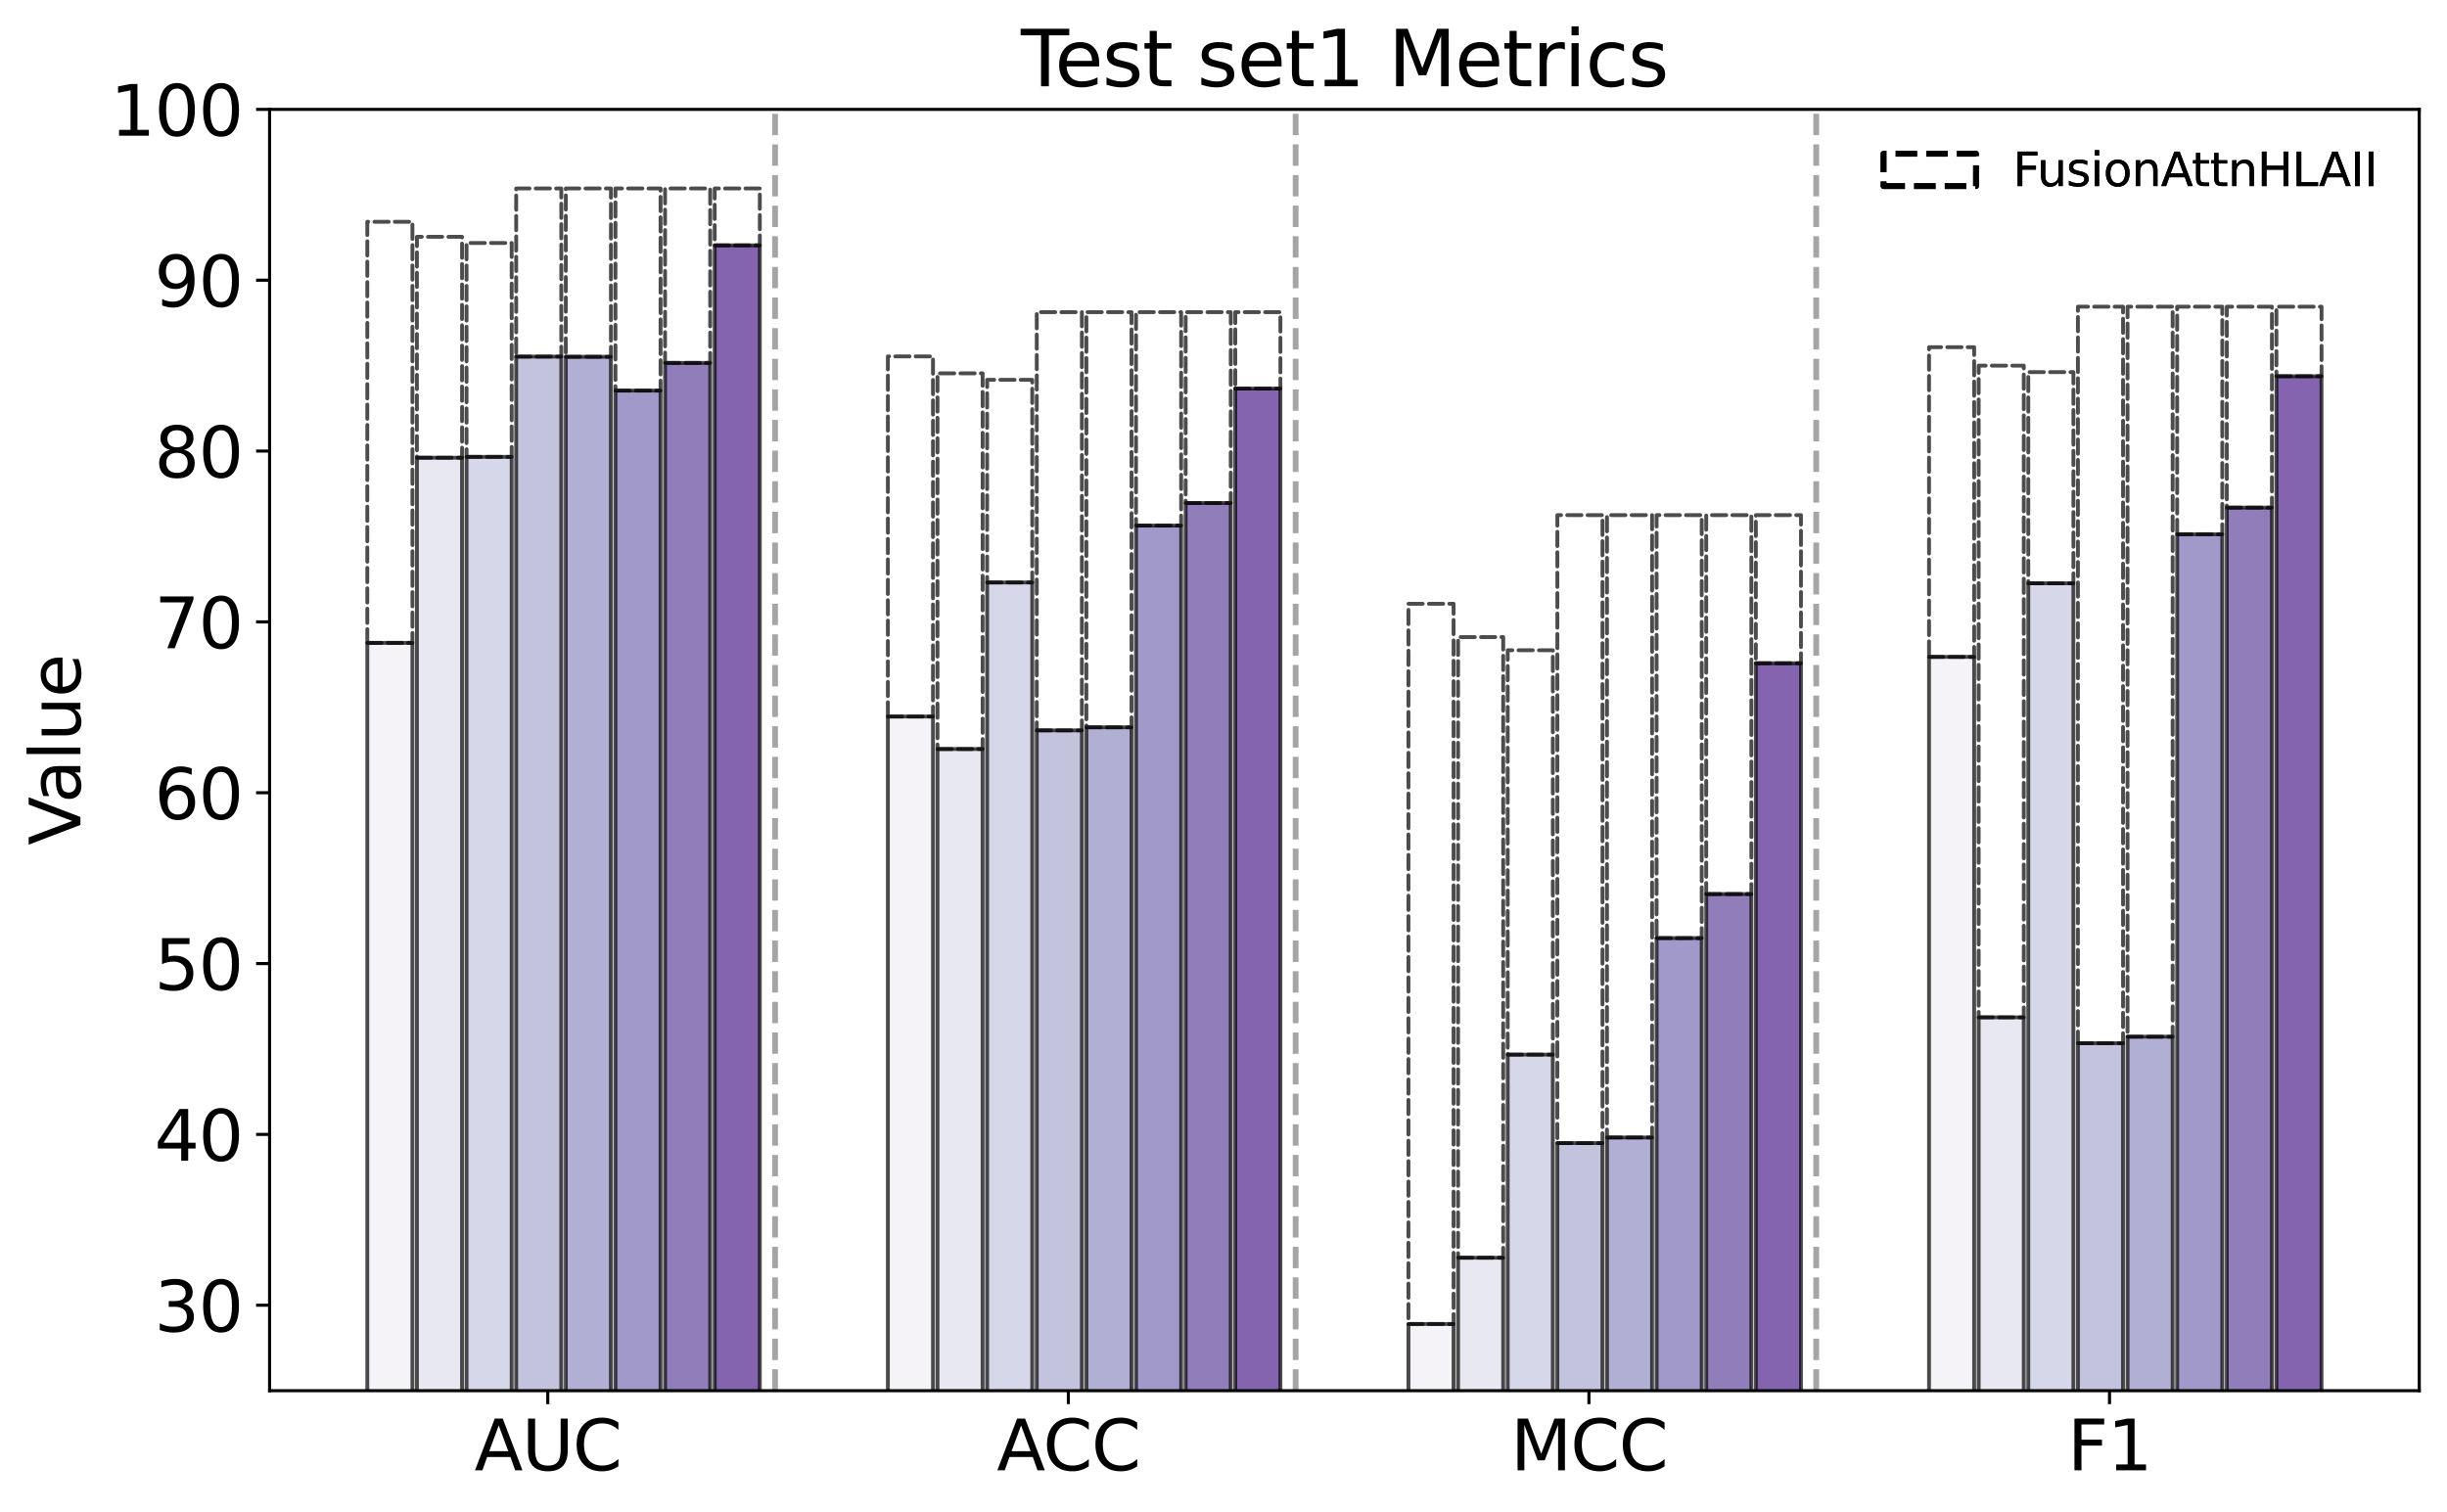 <?xml version="1.0" encoding="utf-8" standalone="no"?>
<!DOCTYPE svg PUBLIC "-//W3C//DTD SVG 1.1//EN"
  "http://www.w3.org/Graphics/SVG/1.1/DTD/svg11.dtd">
<svg xmlns:xlink="http://www.w3.org/1999/xlink" width="635.178pt" height="392.658pt" viewBox="0 0 635.178 392.658" xmlns="http://www.w3.org/2000/svg" version="1.1">
 <defs>
  <style type="text/css">*{stroke-linejoin: round; stroke-linecap: butt}</style>
 </defs>
 <g id="figure_1">
  <g id="patch_1">
   <path d="M 0 392.658 
L 635.178 392.658 
L 635.178 0 
L 0 0 
z
" style="fill: #ffffff"/>
  </g>
  <g id="axes_1">
   <g id="patch_2">
    <path d="M 69.978 361.037 
L 627.978 361.037 
L 627.978 28.397 
L 69.978 28.397 
z
" style="fill: #ffffff"/>
   </g>
   <g id="patch_3">
    <path d="M 95.342 471.917 
L 107.053 471.917 
L 107.053 166.908 
L 95.342 166.908 
z
" clip-path="url(#p4c122a1f15)" style="fill: #f1eff6; opacity: 0.7; stroke: #000000; stroke-linejoin: miter"/>
   </g>
   <g id="patch_4">
    <path d="M 230.47 471.917 
L 242.181 471.917 
L 242.181 186.024 
L 230.47 186.024 
z
" clip-path="url(#p4c122a1f15)" style="fill: #f1eff6; opacity: 0.7; stroke: #000000; stroke-linejoin: miter"/>
   </g>
   <g id="patch_5">
    <path d="M 365.599 471.917 
L 377.31 471.917 
L 377.31 343.74 
L 365.599 343.74 
z
" clip-path="url(#p4c122a1f15)" style="fill: #f1eff6; opacity: 0.7; stroke: #000000; stroke-linejoin: miter"/>
   </g>
   <g id="patch_6">
    <path d="M 500.728 471.917 
L 512.439 471.917 
L 512.439 170.545 
L 500.728 170.545 
z
" clip-path="url(#p4c122a1f15)" style="fill: #f1eff6; opacity: 0.7; stroke: #000000; stroke-linejoin: miter"/>
   </g>
   <g id="patch_7">
    <path d="M 95.342 166.908 
L 107.053 166.908 
L 107.053 57.58 
L 95.342 57.58 
L 95.342 166.908 
z
" clip-path="url(#p4c122a1f15)" style="fill: none; opacity: 0.7; stroke-dasharray: 3.7,1.6; stroke-dashoffset: 0; stroke: #000000; stroke-linejoin: miter; stroke-linecap: round"/>
   </g>
   <g id="patch_8">
    <path d="M 230.47 186.024 
L 242.181 186.024 
L 242.181 92.53 
L 230.47 92.53 
L 230.47 186.024 
z
" clip-path="url(#p4c122a1f15)" style="fill: none; opacity: 0.7; stroke-dasharray: 3.7,1.6; stroke-dashoffset: 0; stroke: #000000; stroke-linejoin: miter; stroke-linecap: round"/>
   </g>
   <g id="patch_9">
    <path d="M 365.599 343.74 
L 377.31 343.74 
L 377.31 156.752 
L 365.599 156.752 
L 365.599 343.74 
z
" clip-path="url(#p4c122a1f15)" style="fill: none; opacity: 0.7; stroke-dasharray: 3.7,1.6; stroke-dashoffset: 0; stroke: #000000; stroke-linejoin: miter; stroke-linecap: round"/>
   </g>
   <g id="patch_10">
    <path d="M 500.728 170.545 
L 512.439 170.545 
L 512.439 90.135 
L 500.728 90.135 
L 500.728 170.545 
z
" clip-path="url(#p4c122a1f15)" style="fill: none; opacity: 0.7; stroke-dasharray: 3.7,1.6; stroke-dashoffset: 0; stroke: #000000; stroke-linejoin: miter; stroke-linecap: round"/>
   </g>
   <g id="patch_11">
    <path d="M 108.224 471.917 
L 119.935 471.917 
L 119.935 118.831 
L 108.224 118.831 
z
" clip-path="url(#p4c122a1f15)" style="fill: #dfdfed; opacity: 0.7; stroke: #000000; stroke-linejoin: miter"/>
   </g>
   <g id="patch_12">
    <path d="M 243.353 471.917 
L 255.064 471.917 
L 255.064 194.451 
L 243.353 194.451 
z
" clip-path="url(#p4c122a1f15)" style="fill: #dfdfed; opacity: 0.7; stroke: #000000; stroke-linejoin: miter"/>
   </g>
   <g id="patch_13">
    <path d="M 378.481 471.917 
L 390.192 471.917 
L 390.192 326.531 
L 378.481 326.531 
z
" clip-path="url(#p4c122a1f15)" style="fill: #dfdfed; opacity: 0.7; stroke: #000000; stroke-linejoin: miter"/>
   </g>
   <g id="patch_14">
    <path d="M 513.61 471.917 
L 525.321 471.917 
L 525.321 264.128 
L 513.61 264.128 
z
" clip-path="url(#p4c122a1f15)" style="fill: #dfdfed; opacity: 0.7; stroke: #000000; stroke-linejoin: miter"/>
   </g>
   <g id="patch_15">
    <path d="M 108.224 118.831 
L 119.935 118.831 
L 119.935 61.483 
L 108.224 61.483 
L 108.224 118.831 
z
" clip-path="url(#p4c122a1f15)" style="fill: none; opacity: 0.7; stroke-dasharray: 3.7,1.6; stroke-dashoffset: 0; stroke: #000000; stroke-linejoin: miter; stroke-linecap: round"/>
   </g>
   <g id="patch_16">
    <path d="M 243.353 194.451 
L 255.064 194.451 
L 255.064 96.921 
L 243.353 96.921 
L 243.353 194.451 
z
" clip-path="url(#p4c122a1f15)" style="fill: none; opacity: 0.7; stroke-dasharray: 3.7,1.6; stroke-dashoffset: 0; stroke: #000000; stroke-linejoin: miter; stroke-linecap: round"/>
   </g>
   <g id="patch_17">
    <path d="M 378.481 326.531 
L 390.192 326.531 
L 390.192 165.4 
L 378.481 165.4 
L 378.481 326.531 
z
" clip-path="url(#p4c122a1f15)" style="fill: none; opacity: 0.7; stroke-dasharray: 3.7,1.6; stroke-dashoffset: 0; stroke: #000000; stroke-linejoin: miter; stroke-linecap: round"/>
   </g>
   <g id="patch_18">
    <path d="M 513.61 264.128 
L 525.321 264.128 
L 525.321 94.925 
L 513.61 94.925 
L 513.61 264.128 
z
" clip-path="url(#p4c122a1f15)" style="fill: none; opacity: 0.7; stroke-dasharray: 3.7,1.6; stroke-dashoffset: 0; stroke: #000000; stroke-linejoin: miter; stroke-linecap: round"/>
   </g>
   <g id="patch_19">
    <path d="M 121.106 471.917 
L 132.817 471.917 
L 132.817 118.609 
L 121.106 118.609 
z
" clip-path="url(#p4c122a1f15)" style="fill: #c6c7e1; opacity: 0.7; stroke: #000000; stroke-linejoin: miter"/>
   </g>
   <g id="patch_20">
    <path d="M 256.235 471.917 
L 267.946 471.917 
L 267.946 151.208 
L 256.235 151.208 
z
" clip-path="url(#p4c122a1f15)" style="fill: #c6c7e1; opacity: 0.7; stroke: #000000; stroke-linejoin: miter"/>
   </g>
   <g id="patch_21">
    <path d="M 391.363 471.917 
L 403.075 471.917 
L 403.075 273.796 
L 391.363 273.796 
z
" clip-path="url(#p4c122a1f15)" style="fill: #c6c7e1; opacity: 0.7; stroke: #000000; stroke-linejoin: miter"/>
   </g>
   <g id="patch_22">
    <path d="M 526.492 471.917 
L 538.203 471.917 
L 538.203 151.429 
L 526.492 151.429 
z
" clip-path="url(#p4c122a1f15)" style="fill: #c6c7e1; opacity: 0.7; stroke: #000000; stroke-linejoin: miter"/>
   </g>
   <g id="patch_23">
    <path d="M 121.106 118.609 
L 132.817 118.609 
L 132.817 63.08 
L 121.106 63.08 
L 121.106 118.609 
z
" clip-path="url(#p4c122a1f15)" style="fill: none; opacity: 0.7; stroke-dasharray: 3.7,1.6; stroke-dashoffset: 0; stroke: #000000; stroke-linejoin: miter; stroke-linecap: round"/>
   </g>
   <g id="patch_24">
    <path d="M 256.235 151.208 
L 267.946 151.208 
L 267.946 98.606 
L 256.235 98.606 
L 256.235 151.208 
z
" clip-path="url(#p4c122a1f15)" style="fill: none; opacity: 0.7; stroke-dasharray: 3.7,1.6; stroke-dashoffset: 0; stroke: #000000; stroke-linejoin: miter; stroke-linecap: round"/>
   </g>
   <g id="patch_25">
    <path d="M 391.363 273.796 
L 403.075 273.796 
L 403.075 168.815 
L 391.363 168.815 
L 391.363 273.796 
z
" clip-path="url(#p4c122a1f15)" style="fill: none; opacity: 0.7; stroke-dasharray: 3.7,1.6; stroke-dashoffset: 0; stroke: #000000; stroke-linejoin: miter; stroke-linecap: round"/>
   </g>
   <g id="patch_26">
    <path d="M 526.492 151.429 
L 538.203 151.429 
L 538.203 96.61 
L 526.492 96.61 
L 526.492 151.429 
z
" clip-path="url(#p4c122a1f15)" style="fill: none; opacity: 0.7; stroke-dasharray: 3.7,1.6; stroke-dashoffset: 0; stroke: #000000; stroke-linejoin: miter; stroke-linecap: round"/>
   </g>
   <g id="patch_27">
    <path d="M 133.989 471.917 
L 145.7 471.917 
L 145.7 92.574 
L 133.989 92.574 
z
" clip-path="url(#p4c122a1f15)" style="fill: #acaad1; opacity: 0.7; stroke: #000000; stroke-linejoin: miter"/>
   </g>
   <g id="patch_28">
    <path d="M 269.117 471.917 
L 280.828 471.917 
L 280.828 189.616 
L 269.117 189.616 
z
" clip-path="url(#p4c122a1f15)" style="fill: #acaad1; opacity: 0.7; stroke: #000000; stroke-linejoin: miter"/>
   </g>
   <g id="patch_29">
    <path d="M 404.246 471.917 
L 415.957 471.917 
L 415.957 296.771 
L 404.246 296.771 
z
" clip-path="url(#p4c122a1f15)" style="fill: #acaad1; opacity: 0.7; stroke: #000000; stroke-linejoin: miter"/>
   </g>
   <g id="patch_30">
    <path d="M 539.374 471.917 
L 551.085 471.917 
L 551.085 270.825 
L 539.374 270.825 
z
" clip-path="url(#p4c122a1f15)" style="fill: #acaad1; opacity: 0.7; stroke: #000000; stroke-linejoin: miter"/>
   </g>
   <g id="patch_31">
    <path d="M 133.989 92.574 
L 145.7 92.574 
L 145.7 48.932 
L 133.989 48.932 
L 133.989 92.574 
z
" clip-path="url(#p4c122a1f15)" style="fill: none; opacity: 0.7; stroke-dasharray: 3.7,1.6; stroke-dashoffset: 0; stroke: #000000; stroke-linejoin: miter; stroke-linecap: round"/>
   </g>
   <g id="patch_32">
    <path d="M 269.117 189.616 
L 280.828 189.616 
L 280.828 81.043 
L 269.117 81.043 
L 269.117 189.616 
z
" clip-path="url(#p4c122a1f15)" style="fill: none; opacity: 0.7; stroke-dasharray: 3.7,1.6; stroke-dashoffset: 0; stroke: #000000; stroke-linejoin: miter; stroke-linecap: round"/>
   </g>
   <g id="patch_33">
    <path d="M 404.246 296.771 
L 415.957 296.771 
L 415.957 133.733 
L 404.246 133.733 
L 404.246 296.771 
z
" clip-path="url(#p4c122a1f15)" style="fill: none; opacity: 0.7; stroke-dasharray: 3.7,1.6; stroke-dashoffset: 0; stroke: #000000; stroke-linejoin: miter; stroke-linecap: round"/>
   </g>
   <g id="patch_34">
    <path d="M 539.374 270.825 
L 551.085 270.825 
L 551.085 79.623 
L 539.374 79.623 
L 539.374 270.825 
z
" clip-path="url(#p4c122a1f15)" style="fill: none; opacity: 0.7; stroke-dasharray: 3.7,1.6; stroke-dashoffset: 0; stroke: #000000; stroke-linejoin: miter; stroke-linecap: round"/>
   </g>
   <g id="patch_35">
    <path d="M 146.871 471.917 
L 158.582 471.917 
L 158.582 92.619 
L 146.871 92.619 
z
" clip-path="url(#p4c122a1f15)" style="fill: #908dc2; opacity: 0.7; stroke: #000000; stroke-linejoin: miter"/>
   </g>
   <g id="patch_36">
    <path d="M 281.999 471.917 
L 293.711 471.917 
L 293.711 188.818 
L 281.999 188.818 
z
" clip-path="url(#p4c122a1f15)" style="fill: #908dc2; opacity: 0.7; stroke: #000000; stroke-linejoin: miter"/>
   </g>
   <g id="patch_37">
    <path d="M 417.128 471.917 
L 428.839 471.917 
L 428.839 295.307 
L 417.128 295.307 
z
" clip-path="url(#p4c122a1f15)" style="fill: #908dc2; opacity: 0.7; stroke: #000000; stroke-linejoin: miter"/>
   </g>
   <g id="patch_38">
    <path d="M 552.257 471.917 
L 563.968 471.917 
L 563.968 269.14 
L 552.257 269.14 
z
" clip-path="url(#p4c122a1f15)" style="fill: #908dc2; opacity: 0.7; stroke: #000000; stroke-linejoin: miter"/>
   </g>
   <g id="patch_39">
    <path d="M 146.871 92.619 
L 158.582 92.619 
L 158.582 48.932 
L 146.871 48.932 
L 146.871 92.619 
z
" clip-path="url(#p4c122a1f15)" style="fill: none; opacity: 0.7; stroke-dasharray: 3.7,1.6; stroke-dashoffset: 0; stroke: #000000; stroke-linejoin: miter; stroke-linecap: round"/>
   </g>
   <g id="patch_40">
    <path d="M 281.999 188.818 
L 293.711 188.818 
L 293.711 81.043 
L 281.999 81.043 
L 281.999 188.818 
z
" clip-path="url(#p4c122a1f15)" style="fill: none; opacity: 0.7; stroke-dasharray: 3.7,1.6; stroke-dashoffset: 0; stroke: #000000; stroke-linejoin: miter; stroke-linecap: round"/>
   </g>
   <g id="patch_41">
    <path d="M 417.128 295.307 
L 428.839 295.307 
L 428.839 133.733 
L 417.128 133.733 
L 417.128 295.307 
z
" clip-path="url(#p4c122a1f15)" style="fill: none; opacity: 0.7; stroke-dasharray: 3.7,1.6; stroke-dashoffset: 0; stroke: #000000; stroke-linejoin: miter; stroke-linecap: round"/>
   </g>
   <g id="patch_42">
    <path d="M 552.257 269.14 
L 563.968 269.14 
L 563.968 79.623 
L 552.257 79.623 
L 552.257 269.14 
z
" clip-path="url(#p4c122a1f15)" style="fill: none; opacity: 0.7; stroke-dasharray: 3.7,1.6; stroke-dashoffset: 0; stroke: #000000; stroke-linejoin: miter; stroke-linecap: round"/>
   </g>
   <g id="patch_43">
    <path d="M 159.753 471.917 
L 171.464 471.917 
L 171.464 101.4 
L 159.753 101.4 
z
" clip-path="url(#p4c122a1f15)" style="fill: #796eb2; opacity: 0.7; stroke: #000000; stroke-linejoin: miter"/>
   </g>
   <g id="patch_44">
    <path d="M 294.882 471.917 
L 306.593 471.917 
L 306.593 136.438 
L 294.882 136.438 
z
" clip-path="url(#p4c122a1f15)" style="fill: #796eb2; opacity: 0.7; stroke: #000000; stroke-linejoin: miter"/>
   </g>
   <g id="patch_45">
    <path d="M 430.01 471.917 
L 441.721 471.917 
L 441.721 243.548 
L 430.01 243.548 
z
" clip-path="url(#p4c122a1f15)" style="fill: #796eb2; opacity: 0.7; stroke: #000000; stroke-linejoin: miter"/>
   </g>
   <g id="patch_46">
    <path d="M 565.139 471.917 
L 576.85 471.917 
L 576.85 138.7 
L 565.139 138.7 
z
" clip-path="url(#p4c122a1f15)" style="fill: #796eb2; opacity: 0.7; stroke: #000000; stroke-linejoin: miter"/>
   </g>
   <g id="patch_47">
    <path d="M 159.753 101.4 
L 171.464 101.4 
L 171.464 48.932 
L 159.753 48.932 
L 159.753 101.4 
z
" clip-path="url(#p4c122a1f15)" style="fill: none; opacity: 0.7; stroke-dasharray: 3.7,1.6; stroke-dashoffset: 0; stroke: #000000; stroke-linejoin: miter; stroke-linecap: round"/>
   </g>
   <g id="patch_48">
    <path d="M 294.882 136.438 
L 306.593 136.438 
L 306.593 81.043 
L 294.882 81.043 
L 294.882 136.438 
z
" clip-path="url(#p4c122a1f15)" style="fill: none; opacity: 0.7; stroke-dasharray: 3.7,1.6; stroke-dashoffset: 0; stroke: #000000; stroke-linejoin: miter; stroke-linecap: round"/>
   </g>
   <g id="patch_49">
    <path d="M 430.01 243.548 
L 441.721 243.548 
L 441.721 133.733 
L 430.01 133.733 
L 430.01 243.548 
z
" clip-path="url(#p4c122a1f15)" style="fill: none; opacity: 0.7; stroke-dasharray: 3.7,1.6; stroke-dashoffset: 0; stroke: #000000; stroke-linejoin: miter; stroke-linecap: round"/>
   </g>
   <g id="patch_50">
    <path d="M 565.139 138.7 
L 576.85 138.7 
L 576.85 79.623 
L 565.139 79.623 
L 565.139 138.7 
z
" clip-path="url(#p4c122a1f15)" style="fill: none; opacity: 0.7; stroke-dasharray: 3.7,1.6; stroke-dashoffset: 0; stroke: #000000; stroke-linejoin: miter; stroke-linecap: round"/>
   </g>
   <g id="patch_51">
    <path d="M 172.635 471.917 
L 184.346 471.917 
L 184.346 94.215 
L 172.635 94.215 
z
" clip-path="url(#p4c122a1f15)" style="fill: #65479e; opacity: 0.7; stroke: #000000; stroke-linejoin: miter"/>
   </g>
   <g id="patch_52">
    <path d="M 307.764 471.917 
L 319.475 471.917 
L 319.475 130.584 
L 307.764 130.584 
z
" clip-path="url(#p4c122a1f15)" style="fill: #65479e; opacity: 0.7; stroke: #000000; stroke-linejoin: miter"/>
   </g>
   <g id="patch_53">
    <path d="M 442.892 471.917 
L 454.604 471.917 
L 454.604 232.106 
L 442.892 232.106 
z
" clip-path="url(#p4c122a1f15)" style="fill: #65479e; opacity: 0.7; stroke: #000000; stroke-linejoin: miter"/>
   </g>
   <g id="patch_54">
    <path d="M 578.021 471.917 
L 589.732 471.917 
L 589.732 131.781 
L 578.021 131.781 
z
" clip-path="url(#p4c122a1f15)" style="fill: #65479e; opacity: 0.7; stroke: #000000; stroke-linejoin: miter"/>
   </g>
   <g id="patch_55">
    <path d="M 172.635 94.215 
L 184.346 94.215 
L 184.346 48.932 
L 172.635 48.932 
L 172.635 94.215 
z
" clip-path="url(#p4c122a1f15)" style="fill: none; opacity: 0.7; stroke-dasharray: 3.7,1.6; stroke-dashoffset: 0; stroke: #000000; stroke-linejoin: miter; stroke-linecap: round"/>
   </g>
   <g id="patch_56">
    <path d="M 307.764 130.584 
L 319.475 130.584 
L 319.475 81.043 
L 307.764 81.043 
L 307.764 130.584 
z
" clip-path="url(#p4c122a1f15)" style="fill: none; opacity: 0.7; stroke-dasharray: 3.7,1.6; stroke-dashoffset: 0; stroke: #000000; stroke-linejoin: miter; stroke-linecap: round"/>
   </g>
   <g id="patch_57">
    <path d="M 442.892 232.106 
L 454.604 232.106 
L 454.604 133.733 
L 442.892 133.733 
L 442.892 232.106 
z
" clip-path="url(#p4c122a1f15)" style="fill: none; opacity: 0.7; stroke-dasharray: 3.7,1.6; stroke-dashoffset: 0; stroke: #000000; stroke-linejoin: miter; stroke-linecap: round"/>
   </g>
   <g id="patch_58">
    <path d="M 578.021 131.781 
L 589.732 131.781 
L 589.732 79.623 
L 578.021 79.623 
L 578.021 131.781 
z
" clip-path="url(#p4c122a1f15)" style="fill: none; opacity: 0.7; stroke-dasharray: 3.7,1.6; stroke-dashoffset: 0; stroke: #000000; stroke-linejoin: miter; stroke-linecap: round"/>
   </g>
   <g id="patch_59">
    <path d="M 185.518 471.917 
L 197.229 471.917 
L 197.229 63.701 
L 185.518 63.701 
z
" clip-path="url(#p4c122a1f15)" style="fill: #51228d; opacity: 0.7; stroke: #000000; stroke-linejoin: miter"/>
   </g>
   <g id="patch_60">
    <path d="M 320.646 471.917 
L 332.357 471.917 
L 332.357 100.868 
L 320.646 100.868 
z
" clip-path="url(#p4c122a1f15)" style="fill: #51228d; opacity: 0.7; stroke: #000000; stroke-linejoin: miter"/>
   </g>
   <g id="patch_61">
    <path d="M 455.775 471.917 
L 467.486 471.917 
L 467.486 172.186 
L 455.775 172.186 
z
" clip-path="url(#p4c122a1f15)" style="fill: #51228d; opacity: 0.7; stroke: #000000; stroke-linejoin: miter"/>
   </g>
   <g id="patch_62">
    <path d="M 590.903 471.917 
L 602.614 471.917 
L 602.614 97.675 
L 590.903 97.675 
z
" clip-path="url(#p4c122a1f15)" style="fill: #51228d; opacity: 0.7; stroke: #000000; stroke-linejoin: miter"/>
   </g>
   <g id="patch_63">
    <path d="M 185.518 63.701 
L 197.229 63.701 
L 197.229 48.932 
L 185.518 48.932 
L 185.518 63.701 
z
" clip-path="url(#p4c122a1f15)" style="fill: none; opacity: 0.7; stroke-dasharray: 3.7,1.6; stroke-dashoffset: 0; stroke: #000000; stroke-linejoin: miter; stroke-linecap: round"/>
   </g>
   <g id="patch_64">
    <path d="M 320.646 100.868 
L 332.357 100.868 
L 332.357 81.043 
L 320.646 81.043 
L 320.646 100.868 
z
" clip-path="url(#p4c122a1f15)" style="fill: none; opacity: 0.7; stroke-dasharray: 3.7,1.6; stroke-dashoffset: 0; stroke: #000000; stroke-linejoin: miter; stroke-linecap: round"/>
   </g>
   <g id="patch_65">
    <path d="M 455.775 172.186 
L 467.486 172.186 
L 467.486 133.733 
L 455.775 133.733 
L 455.775 172.186 
z
" clip-path="url(#p4c122a1f15)" style="fill: none; opacity: 0.7; stroke-dasharray: 3.7,1.6; stroke-dashoffset: 0; stroke: #000000; stroke-linejoin: miter; stroke-linecap: round"/>
   </g>
   <g id="patch_66">
    <path d="M 590.903 97.675 
L 602.614 97.675 
L 602.614 79.623 
L 590.903 79.623 
L 590.903 97.675 
z
" clip-path="url(#p4c122a1f15)" style="fill: none; opacity: 0.7; stroke-dasharray: 3.7,1.6; stroke-dashoffset: 0; stroke: #000000; stroke-linejoin: miter; stroke-linecap: round"/>
   </g>
   <g id="matplotlib.axis_1">
    <g id="xtick_1">
     <g id="line2d_1">
      <defs>
       <path id="m56bfd85094" d="M 0 0 
L 0 3.5 
" style="stroke: #000000; stroke-width: 0.8"/>
      </defs>
      <g>
       <use xlink:href="#m56bfd85094" x="142.186" y="361.037" style="stroke: #000000; stroke-width: 0.8"/>
      </g>
     </g>
     <g id="text_1">
      <!-- AUC -->
      <g transform="translate(123.158 381.714) scale(0.18 -0.18)">
       <defs>
        <path id="DejaVuSans-41" d="M 2188 4044 
L 1331 1722 
L 3047 1722 
L 2188 4044 
z
M 1831 4666 
L 2547 4666 
L 4325 0 
L 3669 0 
L 3244 1197 
L 1141 1197 
L 716 0 
L 50 0 
L 1831 4666 
z
" transform="scale(0.016)"/>
        <path id="DejaVuSans-55" d="M 556 4666 
L 1191 4666 
L 1191 1831 
Q 1191 1081 1462 751 
Q 1734 422 2344 422 
Q 2950 422 3222 751 
Q 3494 1081 3494 1831 
L 3494 4666 
L 4128 4666 
L 4128 1753 
Q 4128 841 3676 375 
Q 3225 -91 2344 -91 
Q 1459 -91 1007 375 
Q 556 841 556 1753 
L 556 4666 
z
" transform="scale(0.016)"/>
        <path id="DejaVuSans-43" d="M 4122 4306 
L 4122 3641 
Q 3803 3938 3442 4084 
Q 3081 4231 2675 4231 
Q 1875 4231 1450 3742 
Q 1025 3253 1025 2328 
Q 1025 1406 1450 917 
Q 1875 428 2675 428 
Q 3081 428 3442 575 
Q 3803 722 4122 1019 
L 4122 359 
Q 3791 134 3420 21 
Q 3050 -91 2638 -91 
Q 1578 -91 968 557 
Q 359 1206 359 2328 
Q 359 3453 968 4101 
Q 1578 4750 2638 4750 
Q 3056 4750 3426 4639 
Q 3797 4528 4122 4306 
z
" transform="scale(0.016)"/>
       </defs>
       <use xlink:href="#DejaVuSans-41"/>
       <use xlink:href="#DejaVuSans-55" x="68.408"/>
       <use xlink:href="#DejaVuSans-43" x="141.602"/>
      </g>
     </g>
    </g>
    <g id="xtick_2">
     <g id="line2d_2">
      <g>
       <use xlink:href="#m56bfd85094" x="277.315" y="361.037" style="stroke: #000000; stroke-width: 0.8"/>
      </g>
     </g>
     <g id="text_2">
      <!-- ACC -->
      <g transform="translate(258.747 381.714) scale(0.18 -0.18)">
       <use xlink:href="#DejaVuSans-41"/>
       <use xlink:href="#DejaVuSans-43" x="66.658"/>
       <use xlink:href="#DejaVuSans-43" x="136.482"/>
      </g>
     </g>
    </g>
    <g id="xtick_3">
     <g id="line2d_3">
      <g>
       <use xlink:href="#m56bfd85094" x="412.444" y="361.037" style="stroke: #000000; stroke-width: 0.8"/>
      </g>
     </g>
     <g id="text_3">
      <!-- MCC -->
      <g transform="translate(392.109 381.714) scale(0.18 -0.18)">
       <defs>
        <path id="DejaVuSans-4d" d="M 628 4666 
L 1569 4666 
L 2759 1491 
L 3956 4666 
L 4897 4666 
L 4897 0 
L 4281 0 
L 4281 4097 
L 3078 897 
L 2444 897 
L 1241 4097 
L 1241 0 
L 628 0 
L 628 4666 
z
" transform="scale(0.016)"/>
       </defs>
       <use xlink:href="#DejaVuSans-4d"/>
       <use xlink:href="#DejaVuSans-43" x="86.279"/>
       <use xlink:href="#DejaVuSans-43" x="156.104"/>
      </g>
     </g>
    </g>
    <g id="xtick_4">
     <g id="line2d_4">
      <g>
       <use xlink:href="#m56bfd85094" x="547.572" y="361.037" style="stroke: #000000; stroke-width: 0.8"/>
      </g>
     </g>
     <g id="text_4">
      <!-- F1 -->
      <g transform="translate(536.669 381.714) scale(0.18 -0.18)">
       <defs>
        <path id="DejaVuSans-46" d="M 628 4666 
L 3309 4666 
L 3309 4134 
L 1259 4134 
L 1259 2759 
L 3109 2759 
L 3109 2228 
L 1259 2228 
L 1259 0 
L 628 0 
L 628 4666 
z
" transform="scale(0.016)"/>
        <path id="DejaVuSans-31" d="M 794 531 
L 1825 531 
L 1825 4091 
L 703 3866 
L 703 4441 
L 1819 4666 
L 2450 4666 
L 2450 531 
L 3481 531 
L 3481 0 
L 794 0 
L 794 531 
z
" transform="scale(0.016)"/>
       </defs>
       <use xlink:href="#DejaVuSans-46"/>
       <use xlink:href="#DejaVuSans-31" x="57.52"/>
      </g>
     </g>
    </g>
   </g>
   <g id="matplotlib.axis_2">
    <g id="ytick_1">
     <g id="line2d_5">
      <defs>
       <path id="medddb1deec" d="M 0 0 
L -3.5 0 
" style="stroke: #000000; stroke-width: 0.8"/>
      </defs>
      <g>
       <use xlink:href="#medddb1deec" x="69.978" y="338.861" style="stroke: #000000; stroke-width: 0.8"/>
      </g>
     </g>
     <g id="text_5">
      <!-- 30 -->
      <g transform="translate(40.073 345.699) scale(0.18 -0.18)">
       <defs>
        <path id="DejaVuSans-33" d="M 2597 2516 
Q 3050 2419 3304 2112 
Q 3559 1806 3559 1356 
Q 3559 666 3084 287 
Q 2609 -91 1734 -91 
Q 1441 -91 1130 -33 
Q 819 25 488 141 
L 488 750 
Q 750 597 1062 519 
Q 1375 441 1716 441 
Q 2309 441 2620 675 
Q 2931 909 2931 1356 
Q 2931 1769 2642 2001 
Q 2353 2234 1838 2234 
L 1294 2234 
L 1294 2753 
L 1863 2753 
Q 2328 2753 2575 2939 
Q 2822 3125 2822 3475 
Q 2822 3834 2567 4026 
Q 2313 4219 1838 4219 
Q 1578 4219 1281 4162 
Q 984 4106 628 3988 
L 628 4550 
Q 988 4650 1302 4700 
Q 1616 4750 1894 4750 
Q 2613 4750 3031 4423 
Q 3450 4097 3450 3541 
Q 3450 3153 3228 2886 
Q 3006 2619 2597 2516 
z
" transform="scale(0.016)"/>
        <path id="DejaVuSans-30" d="M 2034 4250 
Q 1547 4250 1301 3770 
Q 1056 3291 1056 2328 
Q 1056 1369 1301 889 
Q 1547 409 2034 409 
Q 2525 409 2770 889 
Q 3016 1369 3016 2328 
Q 3016 3291 2770 3770 
Q 2525 4250 2034 4250 
z
M 2034 4750 
Q 2819 4750 3233 4129 
Q 3647 3509 3647 2328 
Q 3647 1150 3233 529 
Q 2819 -91 2034 -91 
Q 1250 -91 836 529 
Q 422 1150 422 2328 
Q 422 3509 836 4129 
Q 1250 4750 2034 4750 
z
" transform="scale(0.016)"/>
       </defs>
       <use xlink:href="#DejaVuSans-33"/>
       <use xlink:href="#DejaVuSans-30" x="63.623"/>
      </g>
     </g>
    </g>
    <g id="ytick_2">
     <g id="line2d_6">
      <g>
       <use xlink:href="#medddb1deec" x="69.978" y="294.509" style="stroke: #000000; stroke-width: 0.8"/>
      </g>
     </g>
     <g id="text_6">
      <!-- 40 -->
      <g transform="translate(40.073 301.347) scale(0.18 -0.18)">
       <defs>
        <path id="DejaVuSans-34" d="M 2419 4116 
L 825 1625 
L 2419 1625 
L 2419 4116 
z
M 2253 4666 
L 3047 4666 
L 3047 1625 
L 3713 1625 
L 3713 1100 
L 3047 1100 
L 3047 0 
L 2419 0 
L 2419 1100 
L 313 1100 
L 313 1709 
L 2253 4666 
z
" transform="scale(0.016)"/>
       </defs>
       <use xlink:href="#DejaVuSans-34"/>
       <use xlink:href="#DejaVuSans-30" x="63.623"/>
      </g>
     </g>
    </g>
    <g id="ytick_3">
     <g id="line2d_7">
      <g>
       <use xlink:href="#medddb1deec" x="69.978" y="250.157" style="stroke: #000000; stroke-width: 0.8"/>
      </g>
     </g>
     <g id="text_7">
      <!-- 50 -->
      <g transform="translate(40.073 256.995) scale(0.18 -0.18)">
       <defs>
        <path id="DejaVuSans-35" d="M 691 4666 
L 3169 4666 
L 3169 4134 
L 1269 4134 
L 1269 2991 
Q 1406 3038 1543 3061 
Q 1681 3084 1819 3084 
Q 2600 3084 3056 2656 
Q 3513 2228 3513 1497 
Q 3513 744 3044 326 
Q 2575 -91 1722 -91 
Q 1428 -91 1123 -41 
Q 819 9 494 109 
L 494 744 
Q 775 591 1075 516 
Q 1375 441 1709 441 
Q 2250 441 2565 725 
Q 2881 1009 2881 1497 
Q 2881 1984 2565 2268 
Q 2250 2553 1709 2553 
Q 1456 2553 1204 2497 
Q 953 2441 691 2322 
L 691 4666 
z
" transform="scale(0.016)"/>
       </defs>
       <use xlink:href="#DejaVuSans-35"/>
       <use xlink:href="#DejaVuSans-30" x="63.623"/>
      </g>
     </g>
    </g>
    <g id="ytick_4">
     <g id="line2d_8">
      <g>
       <use xlink:href="#medddb1deec" x="69.978" y="205.805" style="stroke: #000000; stroke-width: 0.8"/>
      </g>
     </g>
     <g id="text_8">
      <!-- 60 -->
      <g transform="translate(40.073 212.643) scale(0.18 -0.18)">
       <defs>
        <path id="DejaVuSans-36" d="M 2113 2584 
Q 1688 2584 1439 2293 
Q 1191 2003 1191 1497 
Q 1191 994 1439 701 
Q 1688 409 2113 409 
Q 2538 409 2786 701 
Q 3034 994 3034 1497 
Q 3034 2003 2786 2293 
Q 2538 2584 2113 2584 
z
M 3366 4563 
L 3366 3988 
Q 3128 4100 2886 4159 
Q 2644 4219 2406 4219 
Q 1781 4219 1451 3797 
Q 1122 3375 1075 2522 
Q 1259 2794 1537 2939 
Q 1816 3084 2150 3084 
Q 2853 3084 3261 2657 
Q 3669 2231 3669 1497 
Q 3669 778 3244 343 
Q 2819 -91 2113 -91 
Q 1303 -91 875 529 
Q 447 1150 447 2328 
Q 447 3434 972 4092 
Q 1497 4750 2381 4750 
Q 2619 4750 2861 4703 
Q 3103 4656 3366 4563 
z
" transform="scale(0.016)"/>
       </defs>
       <use xlink:href="#DejaVuSans-36"/>
       <use xlink:href="#DejaVuSans-30" x="63.623"/>
      </g>
     </g>
    </g>
    <g id="ytick_5">
     <g id="line2d_9">
      <g>
       <use xlink:href="#medddb1deec" x="69.978" y="161.453" style="stroke: #000000; stroke-width: 0.8"/>
      </g>
     </g>
     <g id="text_9">
      <!-- 70 -->
      <g transform="translate(40.073 168.291) scale(0.18 -0.18)">
       <defs>
        <path id="DejaVuSans-37" d="M 525 4666 
L 3525 4666 
L 3525 4397 
L 1831 0 
L 1172 0 
L 2766 4134 
L 525 4134 
L 525 4666 
z
" transform="scale(0.016)"/>
       </defs>
       <use xlink:href="#DejaVuSans-37"/>
       <use xlink:href="#DejaVuSans-30" x="63.623"/>
      </g>
     </g>
    </g>
    <g id="ytick_6">
     <g id="line2d_10">
      <g>
       <use xlink:href="#medddb1deec" x="69.978" y="117.101" style="stroke: #000000; stroke-width: 0.8"/>
      </g>
     </g>
     <g id="text_10">
      <!-- 80 -->
      <g transform="translate(40.073 123.939) scale(0.18 -0.18)">
       <defs>
        <path id="DejaVuSans-38" d="M 2034 2216 
Q 1584 2216 1326 1975 
Q 1069 1734 1069 1313 
Q 1069 891 1326 650 
Q 1584 409 2034 409 
Q 2484 409 2743 651 
Q 3003 894 3003 1313 
Q 3003 1734 2745 1975 
Q 2488 2216 2034 2216 
z
M 1403 2484 
Q 997 2584 770 2862 
Q 544 3141 544 3541 
Q 544 4100 942 4425 
Q 1341 4750 2034 4750 
Q 2731 4750 3128 4425 
Q 3525 4100 3525 3541 
Q 3525 3141 3298 2862 
Q 3072 2584 2669 2484 
Q 3125 2378 3379 2068 
Q 3634 1759 3634 1313 
Q 3634 634 3220 271 
Q 2806 -91 2034 -91 
Q 1263 -91 848 271 
Q 434 634 434 1313 
Q 434 1759 690 2068 
Q 947 2378 1403 2484 
z
M 1172 3481 
Q 1172 3119 1398 2916 
Q 1625 2713 2034 2713 
Q 2441 2713 2670 2916 
Q 2900 3119 2900 3481 
Q 2900 3844 2670 4047 
Q 2441 4250 2034 4250 
Q 1625 4250 1398 4047 
Q 1172 3844 1172 3481 
z
" transform="scale(0.016)"/>
       </defs>
       <use xlink:href="#DejaVuSans-38"/>
       <use xlink:href="#DejaVuSans-30" x="63.623"/>
      </g>
     </g>
    </g>
    <g id="ytick_7">
     <g id="line2d_11">
      <g>
       <use xlink:href="#medddb1deec" x="69.978" y="72.749" style="stroke: #000000; stroke-width: 0.8"/>
      </g>
     </g>
     <g id="text_11">
      <!-- 90 -->
      <g transform="translate(40.073 79.587) scale(0.18 -0.18)">
       <defs>
        <path id="DejaVuSans-39" d="M 703 97 
L 703 672 
Q 941 559 1184 500 
Q 1428 441 1663 441 
Q 2288 441 2617 861 
Q 2947 1281 2994 2138 
Q 2813 1869 2534 1725 
Q 2256 1581 1919 1581 
Q 1219 1581 811 2004 
Q 403 2428 403 3163 
Q 403 3881 828 4315 
Q 1253 4750 1959 4750 
Q 2769 4750 3195 4129 
Q 3622 3509 3622 2328 
Q 3622 1225 3098 567 
Q 2575 -91 1691 -91 
Q 1453 -91 1209 -44 
Q 966 3 703 97 
z
M 1959 2075 
Q 2384 2075 2632 2365 
Q 2881 2656 2881 3163 
Q 2881 3666 2632 3958 
Q 2384 4250 1959 4250 
Q 1534 4250 1286 3958 
Q 1038 3666 1038 3163 
Q 1038 2656 1286 2365 
Q 1534 2075 1959 2075 
z
" transform="scale(0.016)"/>
       </defs>
       <use xlink:href="#DejaVuSans-39"/>
       <use xlink:href="#DejaVuSans-30" x="63.623"/>
      </g>
     </g>
    </g>
    <g id="ytick_8">
     <g id="line2d_12">
      <g>
       <use xlink:href="#medddb1deec" x="69.978" y="28.397" style="stroke: #000000; stroke-width: 0.8"/>
      </g>
     </g>
     <g id="text_12">
      <!-- 100 -->
      <g transform="translate(28.621 35.235) scale(0.18 -0.18)">
       <use xlink:href="#DejaVuSans-31"/>
       <use xlink:href="#DejaVuSans-30" x="63.623"/>
       <use xlink:href="#DejaVuSans-30" x="127.246"/>
      </g>
     </g>
    </g>
    <g id="text_13">
     <!-- Value -->
     <g transform="translate(20.877 219.433) rotate(-90) scale(0.18 -0.18)">
      <defs>
       <path id="DejaVuSans-56" d="M 1831 0 
L 50 4666 
L 709 4666 
L 2188 738 
L 3669 4666 
L 4325 4666 
L 2547 0 
L 1831 0 
z
" transform="scale(0.016)"/>
       <path id="DejaVuSans-61" d="M 2194 1759 
Q 1497 1759 1228 1600 
Q 959 1441 959 1056 
Q 959 750 1161 570 
Q 1363 391 1709 391 
Q 2188 391 2477 730 
Q 2766 1069 2766 1631 
L 2766 1759 
L 2194 1759 
z
M 3341 1997 
L 3341 0 
L 2766 0 
L 2766 531 
Q 2569 213 2275 61 
Q 1981 -91 1556 -91 
Q 1019 -91 701 211 
Q 384 513 384 1019 
Q 384 1609 779 1909 
Q 1175 2209 1959 2209 
L 2766 2209 
L 2766 2266 
Q 2766 2663 2505 2880 
Q 2244 3097 1772 3097 
Q 1472 3097 1187 3025 
Q 903 2953 641 2809 
L 641 3341 
Q 956 3463 1253 3523 
Q 1550 3584 1831 3584 
Q 2591 3584 2966 3190 
Q 3341 2797 3341 1997 
z
" transform="scale(0.016)"/>
       <path id="DejaVuSans-6c" d="M 603 4863 
L 1178 4863 
L 1178 0 
L 603 0 
L 603 4863 
z
" transform="scale(0.016)"/>
       <path id="DejaVuSans-75" d="M 544 1381 
L 544 3500 
L 1119 3500 
L 1119 1403 
Q 1119 906 1312 657 
Q 1506 409 1894 409 
Q 2359 409 2629 706 
Q 2900 1003 2900 1516 
L 2900 3500 
L 3475 3500 
L 3475 0 
L 2900 0 
L 2900 538 
Q 2691 219 2414 64 
Q 2138 -91 1772 -91 
Q 1169 -91 856 284 
Q 544 659 544 1381 
z
M 1991 3584 
L 1991 3584 
z
" transform="scale(0.016)"/>
       <path id="DejaVuSans-65" d="M 3597 1894 
L 3597 1613 
L 953 1613 
Q 991 1019 1311 708 
Q 1631 397 2203 397 
Q 2534 397 2845 478 
Q 3156 559 3463 722 
L 3463 178 
Q 3153 47 2828 -22 
Q 2503 -91 2169 -91 
Q 1331 -91 842 396 
Q 353 884 353 1716 
Q 353 2575 817 3079 
Q 1281 3584 2069 3584 
Q 2775 3584 3186 3129 
Q 3597 2675 3597 1894 
z
M 3022 2063 
Q 3016 2534 2758 2815 
Q 2500 3097 2075 3097 
Q 1594 3097 1305 2825 
Q 1016 2553 972 2059 
L 3022 2063 
z
" transform="scale(0.016)"/>
      </defs>
      <use xlink:href="#DejaVuSans-56"/>
      <use xlink:href="#DejaVuSans-61" x="60.658"/>
      <use xlink:href="#DejaVuSans-6c" x="121.938"/>
      <use xlink:href="#DejaVuSans-75" x="149.721"/>
      <use xlink:href="#DejaVuSans-65" x="213.1"/>
     </g>
    </g>
   </g>
   <g id="line2d_13">
    <path d="M 201.192 361.037 
L 201.192 28.397 
" clip-path="url(#p4c122a1f15)" style="fill: none; stroke-dasharray: 5.55,2.4; stroke-dashoffset: 0; stroke: #808080; stroke-opacity: 0.7; stroke-width: 1.5"/>
   </g>
   <g id="line2d_14">
    <path d="M 336.321 361.037 
L 336.321 28.397 
" clip-path="url(#p4c122a1f15)" style="fill: none; stroke-dasharray: 5.55,2.4; stroke-dashoffset: 0; stroke: #808080; stroke-opacity: 0.7; stroke-width: 1.5"/>
   </g>
   <g id="line2d_15">
    <path d="M 471.45 361.037 
L 471.45 28.397 
" clip-path="url(#p4c122a1f15)" style="fill: none; stroke-dasharray: 5.55,2.4; stroke-dashoffset: 0; stroke: #808080; stroke-opacity: 0.7; stroke-width: 1.5"/>
   </g>
   <g id="patch_67">
    <path d="M 69.978 361.037 
L 69.978 28.397 
" style="fill: none; stroke: #000000; stroke-width: 0.8; stroke-linejoin: miter; stroke-linecap: square"/>
   </g>
   <g id="patch_68">
    <path d="M 627.978 361.037 
L 627.978 28.397 
" style="fill: none; stroke: #000000; stroke-width: 0.8; stroke-linejoin: miter; stroke-linecap: square"/>
   </g>
   <g id="patch_69">
    <path d="M 69.978 361.037 
L 627.978 361.037 
" style="fill: none; stroke: #000000; stroke-width: 0.8; stroke-linejoin: miter; stroke-linecap: square"/>
   </g>
   <g id="patch_70">
    <path d="M 69.978 28.397 
L 627.978 28.397 
" style="fill: none; stroke: #000000; stroke-width: 0.8; stroke-linejoin: miter; stroke-linecap: square"/>
   </g>
   <g id="text_14">
    <!-- Test set1 Metrics -->
    <g transform="translate(264.988 22.397) scale(0.2 -0.2)">
     <defs>
      <path id="DejaVuSans-54" d="M -19 4666 
L 3928 4666 
L 3928 4134 
L 2272 4134 
L 2272 0 
L 1638 0 
L 1638 4134 
L -19 4134 
L -19 4666 
z
" transform="scale(0.016)"/>
      <path id="DejaVuSans-73" d="M 2834 3397 
L 2834 2853 
Q 2591 2978 2328 3040 
Q 2066 3103 1784 3103 
Q 1356 3103 1142 2972 
Q 928 2841 928 2578 
Q 928 2378 1081 2264 
Q 1234 2150 1697 2047 
L 1894 2003 
Q 2506 1872 2764 1633 
Q 3022 1394 3022 966 
Q 3022 478 2636 193 
Q 2250 -91 1575 -91 
Q 1294 -91 989 -36 
Q 684 19 347 128 
L 347 722 
Q 666 556 975 473 
Q 1284 391 1588 391 
Q 1994 391 2212 530 
Q 2431 669 2431 922 
Q 2431 1156 2273 1281 
Q 2116 1406 1581 1522 
L 1381 1569 
Q 847 1681 609 1914 
Q 372 2147 372 2553 
Q 372 3047 722 3315 
Q 1072 3584 1716 3584 
Q 2034 3584 2315 3537 
Q 2597 3491 2834 3397 
z
" transform="scale(0.016)"/>
      <path id="DejaVuSans-74" d="M 1172 4494 
L 1172 3500 
L 2356 3500 
L 2356 3053 
L 1172 3053 
L 1172 1153 
Q 1172 725 1289 603 
Q 1406 481 1766 481 
L 2356 481 
L 2356 0 
L 1766 0 
Q 1100 0 847 248 
Q 594 497 594 1153 
L 594 3053 
L 172 3053 
L 172 3500 
L 594 3500 
L 594 4494 
L 1172 4494 
z
" transform="scale(0.016)"/>
      <path id="DejaVuSans-20" transform="scale(0.016)"/>
      <path id="DejaVuSans-72" d="M 2631 2963 
Q 2534 3019 2420 3045 
Q 2306 3072 2169 3072 
Q 1681 3072 1420 2755 
Q 1159 2438 1159 1844 
L 1159 0 
L 581 0 
L 581 3500 
L 1159 3500 
L 1159 2956 
Q 1341 3275 1631 3429 
Q 1922 3584 2338 3584 
Q 2397 3584 2469 3576 
Q 2541 3569 2628 3553 
L 2631 2963 
z
" transform="scale(0.016)"/>
      <path id="DejaVuSans-69" d="M 603 3500 
L 1178 3500 
L 1178 0 
L 603 0 
L 603 3500 
z
M 603 4863 
L 1178 4863 
L 1178 4134 
L 603 4134 
L 603 4863 
z
" transform="scale(0.016)"/>
      <path id="DejaVuSans-63" d="M 3122 3366 
L 3122 2828 
Q 2878 2963 2633 3030 
Q 2388 3097 2138 3097 
Q 1578 3097 1268 2742 
Q 959 2388 959 1747 
Q 959 1106 1268 751 
Q 1578 397 2138 397 
Q 2388 397 2633 464 
Q 2878 531 3122 666 
L 3122 134 
Q 2881 22 2623 -34 
Q 2366 -91 2075 -91 
Q 1284 -91 818 406 
Q 353 903 353 1747 
Q 353 2603 823 3093 
Q 1294 3584 2113 3584 
Q 2378 3584 2631 3529 
Q 2884 3475 3122 3366 
z
" transform="scale(0.016)"/>
     </defs>
     <use xlink:href="#DejaVuSans-54"/>
     <use xlink:href="#DejaVuSans-65" x="44.084"/>
     <use xlink:href="#DejaVuSans-73" x="105.607"/>
     <use xlink:href="#DejaVuSans-74" x="157.707"/>
     <use xlink:href="#DejaVuSans-20" x="196.916"/>
     <use xlink:href="#DejaVuSans-73" x="228.703"/>
     <use xlink:href="#DejaVuSans-65" x="280.803"/>
     <use xlink:href="#DejaVuSans-74" x="342.326"/>
     <use xlink:href="#DejaVuSans-31" x="381.535"/>
     <use xlink:href="#DejaVuSans-20" x="445.158"/>
     <use xlink:href="#DejaVuSans-4d" x="476.945"/>
     <use xlink:href="#DejaVuSans-65" x="563.225"/>
     <use xlink:href="#DejaVuSans-74" x="624.748"/>
     <use xlink:href="#DejaVuSans-72" x="663.957"/>
     <use xlink:href="#DejaVuSans-69" x="705.07"/>
     <use xlink:href="#DejaVuSans-63" x="732.854"/>
     <use xlink:href="#DejaVuSans-73" x="787.834"/>
    </g>
   </g>
   <g id="legend_1">
    <g id="patch_71">
     <path d="M 488.917 48.315 
L 512.917 48.315 
L 512.917 39.915 
L 488.917 39.915 
L 488.917 48.315 
z
" style="fill: none; stroke-dasharray: 5.55,2.4; stroke-dashoffset: 0; stroke: #000000; stroke-width: 1.5; stroke-linejoin: miter"/>
    </g>
    <g id="text_15">
     <!-- FusionAttnHLAII -->
     <g transform="translate(522.517 48.315) scale(0.12 -0.12)">
      <defs>
       <path id="DejaVuSans-6f" d="M 1959 3097 
Q 1497 3097 1228 2736 
Q 959 2375 959 1747 
Q 959 1119 1226 758 
Q 1494 397 1959 397 
Q 2419 397 2687 759 
Q 2956 1122 2956 1747 
Q 2956 2369 2687 2733 
Q 2419 3097 1959 3097 
z
M 1959 3584 
Q 2709 3584 3137 3096 
Q 3566 2609 3566 1747 
Q 3566 888 3137 398 
Q 2709 -91 1959 -91 
Q 1206 -91 779 398 
Q 353 888 353 1747 
Q 353 2609 779 3096 
Q 1206 3584 1959 3584 
z
" transform="scale(0.016)"/>
       <path id="DejaVuSans-6e" d="M 3513 2113 
L 3513 0 
L 2938 0 
L 2938 2094 
Q 2938 2591 2744 2837 
Q 2550 3084 2163 3084 
Q 1697 3084 1428 2787 
Q 1159 2491 1159 1978 
L 1159 0 
L 581 0 
L 581 3500 
L 1159 3500 
L 1159 2956 
Q 1366 3272 1645 3428 
Q 1925 3584 2291 3584 
Q 2894 3584 3203 3211 
Q 3513 2838 3513 2113 
z
" transform="scale(0.016)"/>
       <path id="DejaVuSans-48" d="M 628 4666 
L 1259 4666 
L 1259 2753 
L 3553 2753 
L 3553 4666 
L 4184 4666 
L 4184 0 
L 3553 0 
L 3553 2222 
L 1259 2222 
L 1259 0 
L 628 0 
L 628 4666 
z
" transform="scale(0.016)"/>
       <path id="DejaVuSans-4c" d="M 628 4666 
L 1259 4666 
L 1259 531 
L 3531 531 
L 3531 0 
L 628 0 
L 628 4666 
z
" transform="scale(0.016)"/>
       <path id="DejaVuSans-49" d="M 628 4666 
L 1259 4666 
L 1259 0 
L 628 0 
L 628 4666 
z
" transform="scale(0.016)"/>
      </defs>
      <use xlink:href="#DejaVuSans-46"/>
      <use xlink:href="#DejaVuSans-75" x="52.02"/>
      <use xlink:href="#DejaVuSans-73" x="115.398"/>
      <use xlink:href="#DejaVuSans-69" x="167.498"/>
      <use xlink:href="#DejaVuSans-6f" x="195.281"/>
      <use xlink:href="#DejaVuSans-6e" x="256.463"/>
      <use xlink:href="#DejaVuSans-41" x="319.842"/>
      <use xlink:href="#DejaVuSans-74" x="386.5"/>
      <use xlink:href="#DejaVuSans-74" x="425.709"/>
      <use xlink:href="#DejaVuSans-6e" x="464.918"/>
      <use xlink:href="#DejaVuSans-48" x="528.297"/>
      <use xlink:href="#DejaVuSans-4c" x="603.492"/>
      <use xlink:href="#DejaVuSans-41" x="661.455"/>
      <use xlink:href="#DejaVuSans-49" x="729.863"/>
      <use xlink:href="#DejaVuSans-49" x="759.355"/>
     </g>
    </g>
   </g>
   <g id="legend_2">
    <g id="patch_72">
     <path d="M 488.917 48.315 
L 512.917 48.315 
L 512.917 39.915 
L 488.917 39.915 
L 488.917 48.315 
z
" style="fill: none; stroke-dasharray: 5.55,2.4; stroke-dashoffset: 0; stroke: #000000; stroke-width: 1.5; stroke-linejoin: miter"/>
    </g>
    <g id="text_16">
     <!-- FusionAttnHLAII -->
     <g transform="translate(522.517 48.315) scale(0.12 -0.12)">
      <use xlink:href="#DejaVuSans-46"/>
      <use xlink:href="#DejaVuSans-75" x="52.02"/>
      <use xlink:href="#DejaVuSans-73" x="115.398"/>
      <use xlink:href="#DejaVuSans-69" x="167.498"/>
      <use xlink:href="#DejaVuSans-6f" x="195.281"/>
      <use xlink:href="#DejaVuSans-6e" x="256.463"/>
      <use xlink:href="#DejaVuSans-41" x="319.842"/>
      <use xlink:href="#DejaVuSans-74" x="386.5"/>
      <use xlink:href="#DejaVuSans-74" x="425.709"/>
      <use xlink:href="#DejaVuSans-6e" x="464.918"/>
      <use xlink:href="#DejaVuSans-48" x="528.297"/>
      <use xlink:href="#DejaVuSans-4c" x="603.492"/>
      <use xlink:href="#DejaVuSans-41" x="661.455"/>
      <use xlink:href="#DejaVuSans-49" x="729.863"/>
      <use xlink:href="#DejaVuSans-49" x="759.355"/>
     </g>
    </g>
   </g>
  </g>
 </g>
 <defs>
  <clipPath id="p4c122a1f15">
   <rect x="69.978" y="28.397" width="558" height="332.64"/>
  </clipPath>
 </defs>
</svg>
